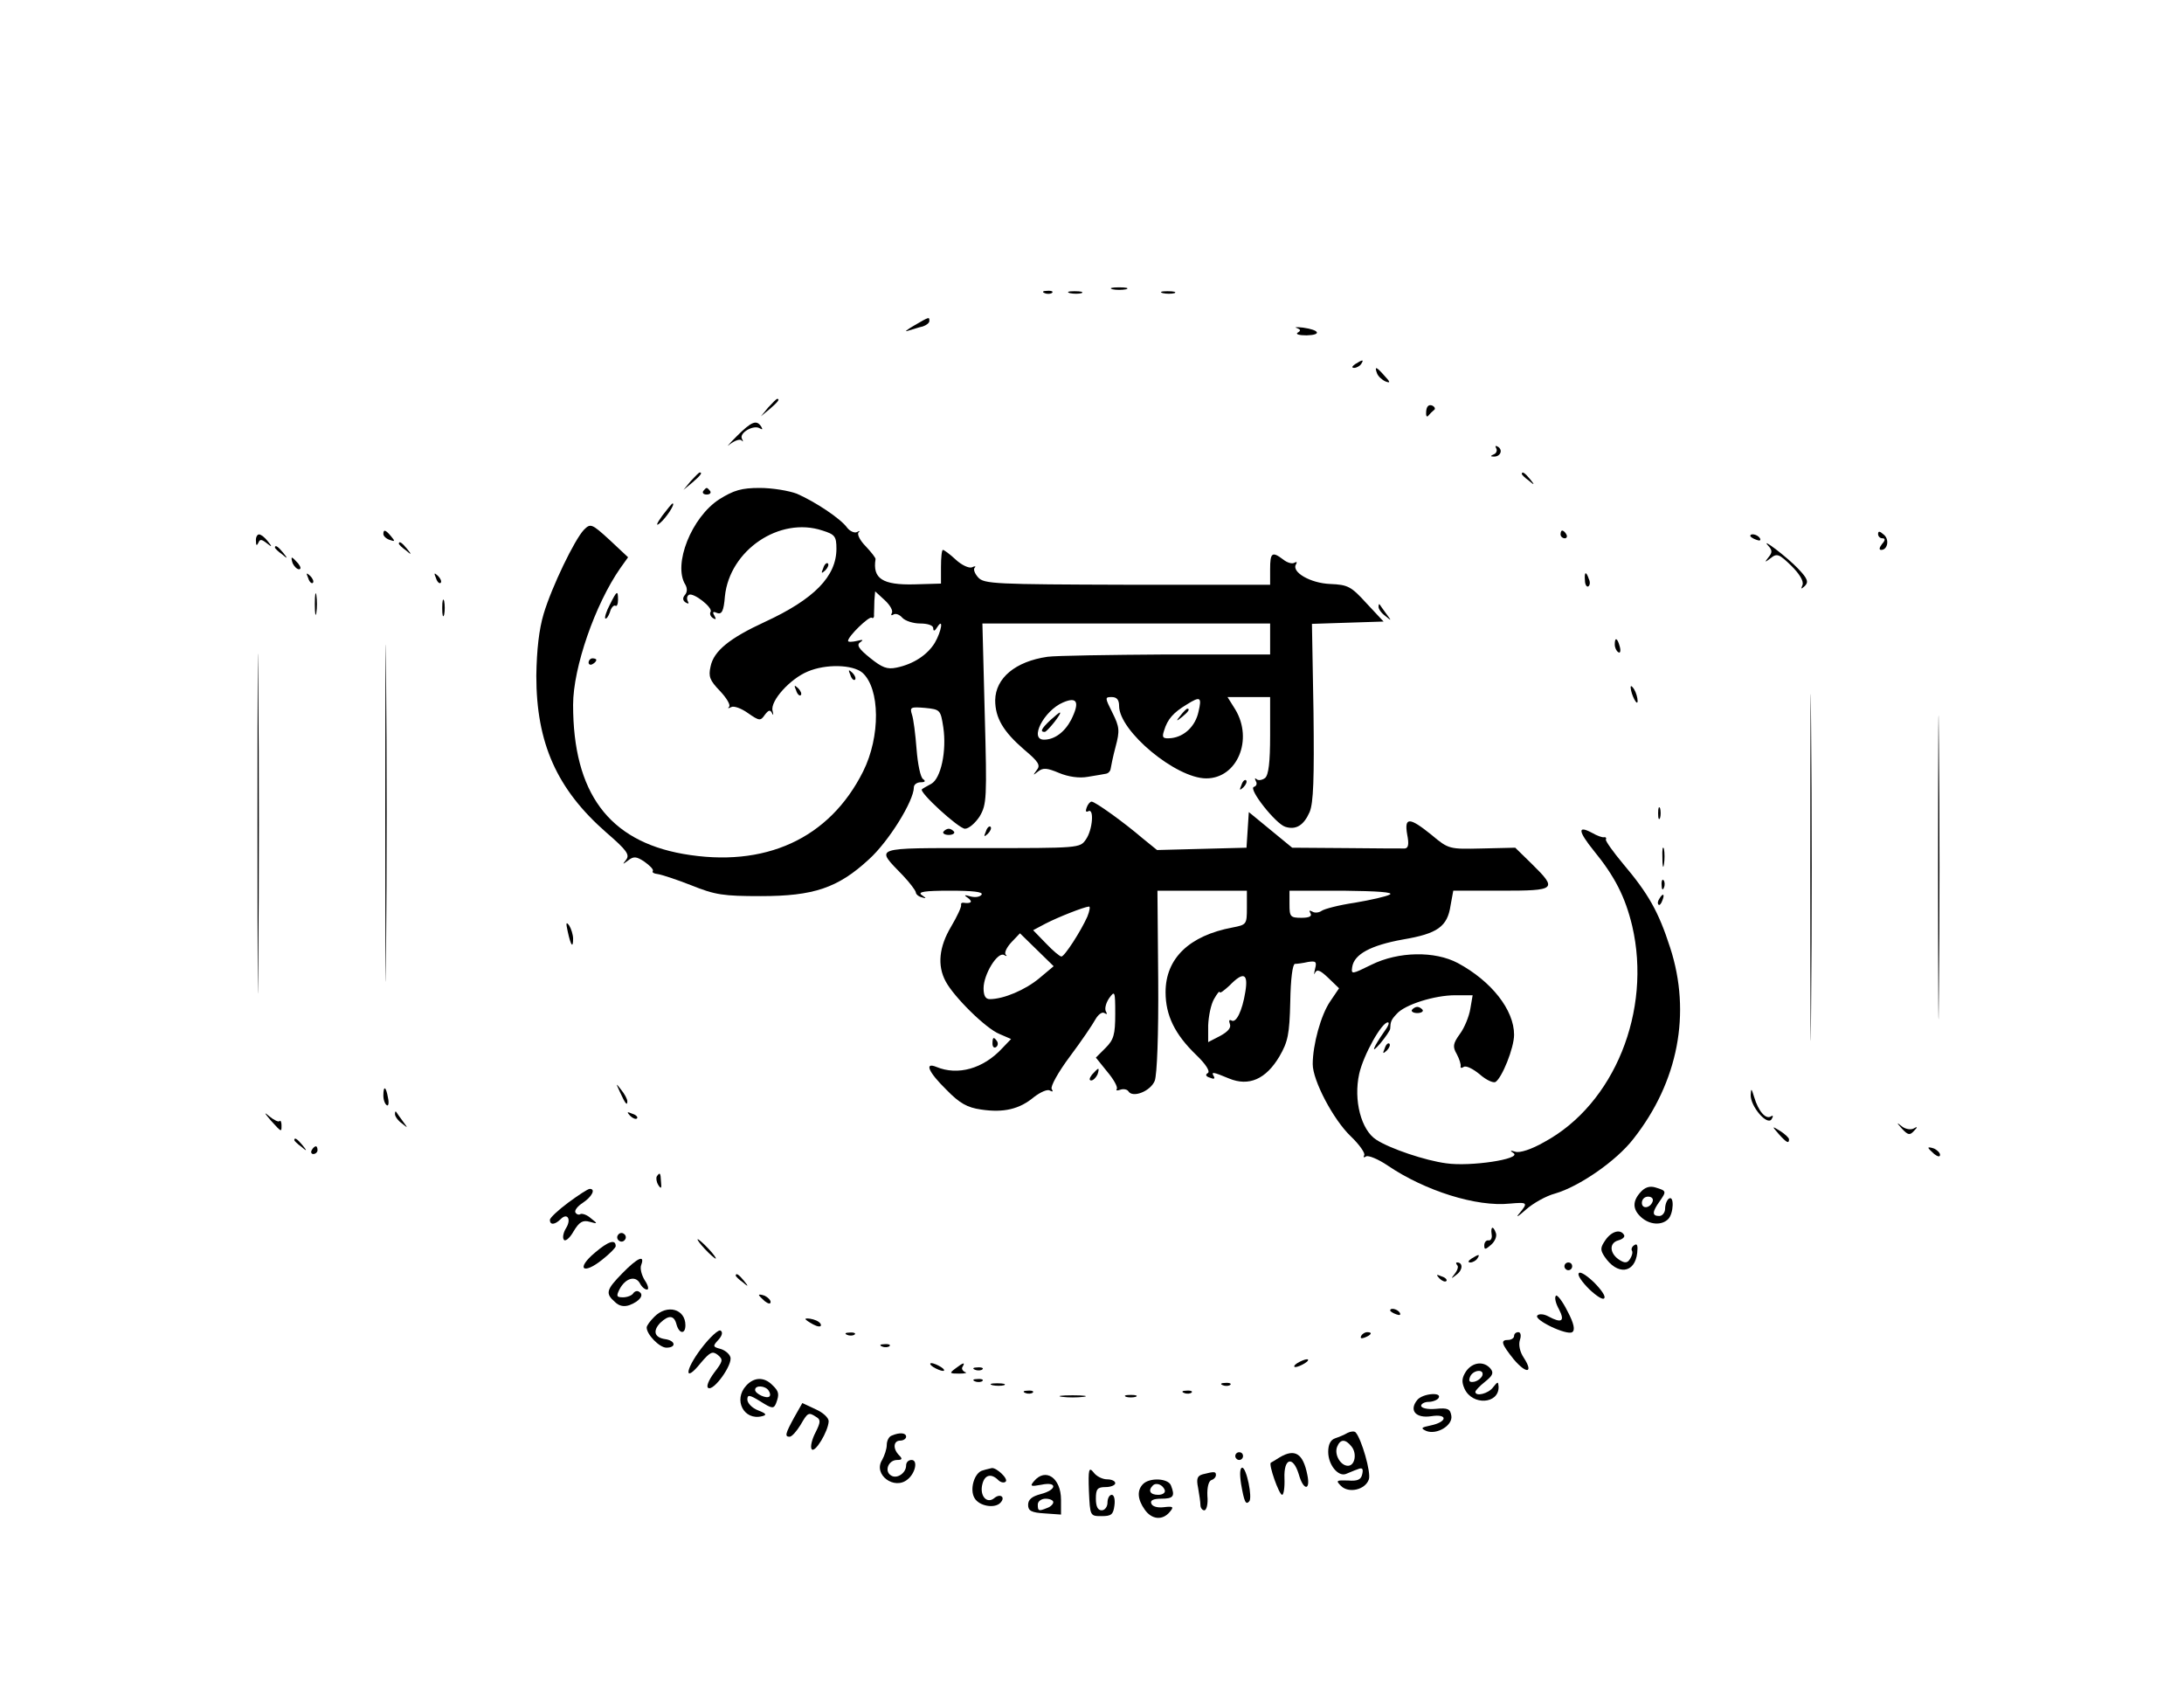 <?xml version="1.0" standalone="no"?>
<!DOCTYPE svg PUBLIC "-//W3C//DTD SVG 20010904//EN"
 "http://www.w3.org/TR/2001/REC-SVG-20010904/DTD/svg10.dtd">
<svg version="1.0" xmlns="http://www.w3.org/2000/svg"
 width="564pt" height="441pt" viewBox="0 0 564 441"
 preserveAspectRatio="xMidYMid meet">

<g transform="translate(0,441) scale(0.1,-0.1)"
fill="#000000" stroke="none">
<path d="M2873 3663 c9 -2 25 -2 35 0 9 3 1 5 -18 5 -19 0 -27 -2 -17 -5z"/>
<path d="M2698 3653 c7 -3 16 -2 19 1 4 3 -2 6 -13 5 -11 0 -14 -3 -6 -6z"/>
<path d="M2763 3653 c9 -2 23 -2 30 0 6 3 -1 5 -18 5 -16 0 -22 -2 -12 -5z"/>
<path d="M3003 3653 c9 -2 23 -2 30 0 6 3 -1 5 -18 5 -16 0 -22 -2 -12 -5z"/>
<path d="M2360 3569 c-19 -11 -26 -17 -15 -13 11 3 28 9 38 11 9 3 17 9 17 14
0 11 1 12 -40 -12z"/>
<path d="M3349 3563 c10 -4 11 -7 2 -12 -6 -4 4 -7 23 -7 40 1 34 14 -9 20
-17 2 -24 1 -16 -1z"/>
<path d="M3500 3470 c-9 -6 -10 -10 -3 -10 6 0 15 5 18 10 8 12 4 12 -15 0z"/>
<path d="M3556 3446 c3 -8 13 -17 22 -21 13 -5 13 -2 -3 15 -21 24 -26 25 -19
6z"/>
<path d="M1984 3358 l-19 -23 23 19 c21 18 27 26 19 26 -2 0 -12 -10 -23 -22z"/>
<path d="M3683 3348 c-1 -11 1 -16 5 -12 4 5 11 12 15 15 5 3 2 9 -5 12 -9 3
-14 -3 -15 -15z"/>
<path d="M1902 3283 c-21 -21 -28 -30 -17 -20 12 9 25 14 30 10 4 -5 5 -3 1 4
-8 15 30 37 46 27 7 -4 8 -3 4 4 -12 19 -25 14 -64 -25z"/>
<path d="M3864 3252 c3 -5 0 -13 -6 -15 -9 -4 -10 -6 -1 -6 17 -1 25 16 12 25
-7 4 -9 3 -5 -4z"/>
<path d="M1784 3168 l-19 -23 23 19 c21 18 27 26 19 26 -2 0 -12 -10 -23 -22z"/>
<path d="M3930 3186 c0 -2 8 -10 18 -17 15 -13 16 -12 3 4 -13 16 -21 21 -21
13z"/>
<path d="M1816 3142 c-3 -5 1 -9 9 -9 8 0 12 4 9 9 -3 4 -7 8 -9 8 -2 0 -6 -4
-9 -8z"/>
<path d="M1858 3121 c-72 -46 -121 -169 -88 -221 5 -9 5 -19 -1 -26 -7 -8 -6
-15 2 -20 7 -4 9 -3 5 4 -3 6 -2 13 3 16 11 7 63 -33 56 -44 -3 -5 0 -12 6
-16 8 -5 9 -3 4 6 -6 10 -4 12 7 7 12 -4 17 5 20 43 12 119 141 207 252 170
32 -10 36 -15 36 -47 0 -71 -57 -130 -185 -189 -91 -42 -132 -75 -140 -115 -6
-26 -2 -36 24 -63 17 -18 28 -36 24 -41 -5 -4 -2 -5 5 -1 7 4 26 -3 43 -15 30
-21 33 -21 44 -5 10 13 14 14 19 4 3 -7 4 -4 1 7 -6 25 45 82 91 101 47 20
116 18 141 -3 46 -41 47 -165 2 -255 -87 -174 -254 -250 -465 -213 -192 34
-284 158 -284 385 0 96 57 260 122 353 l20 28 -48 45 c-46 42 -49 43 -66 26
-24 -25 -83 -147 -104 -217 -12 -40 -18 -93 -19 -160 0 -174 53 -293 181 -405
52 -45 61 -57 51 -70 -10 -13 -10 -13 5 -2 14 11 21 11 42 -3 14 -10 24 -20
22 -24 -3 -4 3 -7 12 -8 9 -1 49 -14 87 -29 62 -25 83 -28 180 -28 136 0 199
21 279 95 51 46 116 151 116 186 0 7 8 13 18 13 11 0 13 3 6 8 -7 4 -14 39
-17 77 -3 39 -8 79 -12 90 -6 19 -3 20 34 17 39 -4 40 -5 47 -50 9 -61 -6
-132 -31 -146 -11 -6 -22 -12 -24 -14 -10 -6 95 -102 111 -102 10 0 27 15 38
32 18 31 19 45 13 265 l-6 233 371 0 372 0 0 -40 0 -40 -267 0 c-148 -1 -286
-3 -308 -6 -83 -12 -134 -55 -135 -112 0 -46 21 -81 74 -127 38 -32 44 -41 33
-54 -10 -14 -10 -14 4 -3 13 10 23 9 54 -4 24 -10 52 -14 74 -10 20 3 41 7 47
8 6 1 11 6 12 12 1 6 6 32 13 58 11 41 10 51 -8 87 -20 40 -20 41 -2 41 13 0
19 -7 19 -23 0 -65 147 -187 225 -187 80 0 122 100 75 178 l-20 32 55 0 55 0
0 -99 c0 -70 -4 -102 -13 -110 -8 -6 -18 -7 -22 -3 -5 4 -5 2 -2 -5 4 -6 2
-13 -5 -15 -15 -5 56 -95 81 -103 28 -9 48 4 63 38 10 24 12 86 10 259 l-4
227 92 3 93 3 -44 47 c-40 44 -48 48 -94 50 -51 2 -101 31 -88 51 3 6 2 7 -4
4 -6 -4 -19 0 -29 8 -29 22 -34 18 -34 -25 l0 -40 -369 0 c-341 1 -370 2 -385
19 -9 10 -13 21 -9 25 4 4 1 5 -7 1 -8 -3 -27 6 -42 20 -15 14 -30 25 -33 25
-3 0 -5 -20 -5 -44 l0 -43 -69 -2 c-82 -2 -108 15 -100 65 1 3 -11 18 -25 33
-15 15 -23 31 -19 36 5 4 3 5 -4 1 -6 -3 -18 2 -25 11 -17 24 -84 68 -130 88
-21 8 -64 15 -96 15 -47 0 -67 -6 -104 -29z m445 -294 c-3 -6 -1 -7 4 -4 6 4
16 0 23 -8 7 -8 28 -15 46 -15 20 0 34 -5 34 -12 0 -9 4 -8 10 2 17 27 12 -9
-6 -40 -19 -31 -55 -55 -99 -64 -24 -5 -37 0 -68 25 -30 24 -36 34 -25 41 9 6
6 7 -9 3 -13 -3 -23 -3 -23 0 0 12 54 64 61 60 4 -3 7 1 6 8 0 6 1 23 1 36 l2
24 25 -23 c13 -12 22 -27 18 -33z m463 -276 c-17 -32 -43 -51 -70 -51 -39 0 0
75 49 96 37 16 44 1 21 -45z m329 21 c-8 -37 -36 -64 -70 -68 -22 -2 -25 1
-19 19 9 30 24 47 59 68 35 22 39 19 30 -19z"/>
<path d="M2712 2550 c-23 -22 -27 -30 -14 -30 7 1 46 50 39 50 -2 0 -13 -9
-25 -20z"/>
<path d="M3049 2563 c-13 -16 -12 -17 4 -4 16 13 21 21 13 21 -2 0 -10 -8 -17
-17z"/>
<path d="M1710 3078 c-15 -21 -17 -28 -6 -19 16 13 41 51 33 51 -2 0 -14 -15
-27 -32z"/>
<path d="M990 3031 c0 -5 7 -12 16 -15 14 -5 15 -4 4 9 -14 17 -20 19 -20 6z"/>
<path d="M4030 3030 c0 -5 5 -10 11 -10 5 0 7 5 4 10 -3 6 -8 10 -11 10 -2 0
-4 -4 -4 -10z"/>
<path d="M4850 3031 c0 -6 5 -11 11 -11 8 0 8 -5 -1 -15 -7 -9 -8 -15 -2 -15
17 0 22 28 6 40 -10 9 -14 9 -14 1z"/>
<path d="M661 3013 c0 -12 2 -13 6 -5 4 10 8 10 21 0 15 -12 16 -11 3 5 -7 9
-17 17 -22 17 -5 0 -9 -8 -8 -17z"/>
<path d="M4520 3026 c0 -2 7 -7 16 -10 8 -3 12 -2 9 4 -6 10 -25 14 -25 6z"/>
<path d="M995 2310 c0 -388 1 -546 2 -352 2 193 2 511 0 705 -1 193 -2 35 -2
-353z"/>
<path d="M1030 3006 c0 -2 8 -10 18 -17 15 -13 16 -12 3 4 -13 16 -21 21 -21
13z"/>
<path d="M4567 3000 c10 -11 10 -17 0 -29 -11 -14 -10 -14 6 -2 16 13 22 10
53 -20 21 -21 32 -39 29 -49 -5 -12 -4 -12 6 -3 10 10 7 19 -17 44 -28 30
-102 86 -77 59z"/>
<path d="M710 2996 c0 -2 8 -10 18 -17 15 -13 16 -12 3 4 -13 16 -21 21 -21
13z"/>
<path d="M665 2285 c0 -390 1 -552 2 -358 2 193 2 513 0 710 -1 197 -2 39 -2
-352z"/>
<path d="M756 2955 c4 -8 11 -15 16 -15 6 0 5 6 -2 15 -7 8 -14 15 -16 15 -2
0 -1 -7 2 -15z"/>
<path d="M2126 2943 c-6 -14 -5 -15 5 -6 7 7 10 15 7 18 -3 3 -9 -2 -12 -12z"/>
<path d="M796 2917 c3 -10 9 -15 12 -12 3 3 0 11 -7 18 -10 9 -11 8 -5 -6z"/>
<path d="M1126 2917 c3 -10 9 -15 12 -12 3 3 0 11 -7 18 -10 9 -11 8 -5 -6z"/>
<path d="M4093 2911 c0 -11 5 -18 9 -15 4 3 5 11 1 19 -7 21 -12 19 -10 -4z"/>
<path d="M813 2850 c0 -25 2 -35 4 -22 2 12 2 32 0 45 -2 12 -4 2 -4 -23z"/>
<path d="M4675 2170 c0 -399 1 -562 2 -362 2 199 2 525 0 725 -1 199 -2 36 -2
-363z"/>
<path d="M1575 2849 c-9 -17 -14 -33 -12 -36 3 -2 8 5 12 16 3 12 10 19 14 17
4 -3 7 4 7 15 0 26 -3 24 -21 -12z"/>
<path d="M1142 2840 c0 -19 2 -27 5 -17 2 9 2 25 0 35 -3 9 -5 1 -5 -18z"/>
<path d="M3560 2843 c0 -6 8 -17 18 -24 16 -13 16 -13 2 6 -8 11 -16 22 -17
24 -2 2 -3 0 -3 -6z"/>
<path d="M5005 2170 c0 -349 1 -492 2 -317 2 174 2 460 0 635 -1 174 -2 31 -2
-318z"/>
<path d="M4170 2746 c0 -8 4 -17 9 -20 5 -4 7 3 4 14 -6 23 -13 26 -13 6z"/>
<path d="M1520 2699 c0 -5 5 -7 10 -4 6 3 10 8 10 11 0 2 -4 4 -10 4 -5 0 -10
-5 -10 -11z"/>
<path d="M2196 2667 c3 -10 9 -15 12 -12 3 3 0 11 -7 18 -10 9 -11 8 -5 -6z"/>
<path d="M2056 2627 c3 -10 9 -15 12 -12 3 3 0 11 -7 18 -10 9 -11 8 -5 -6z"/>
<path d="M4211 2635 c1 -19 18 -51 18 -35 0 8 -4 22 -9 30 -5 8 -9 11 -9 5z"/>
<path d="M3206 2383 c-6 -14 -5 -15 5 -6 7 7 10 15 7 18 -3 3 -9 -2 -12 -12z"/>
<path d="M2806 2324 c-3 -8 -2 -12 4 -9 16 10 12 -48 -6 -73 -15 -22 -18 -22
-270 -22 -286 0 -274 4 -202 -71 18 -19 32 -38 33 -43 0 -5 7 -11 15 -13 13
-4 13 -3 0 6 -11 8 8 11 73 11 59 0 86 -3 82 -10 -4 -6 -16 -8 -28 -5 -17 5
-19 4 -7 -4 13 -10 8 -15 -13 -12 -4 0 -6 -2 -5 -6 1 -5 -10 -29 -26 -56 -31
-52 -36 -100 -14 -141 21 -40 104 -122 139 -136 l30 -13 -23 -24 c-49 -53
-115 -71 -170 -48 -32 13 -20 -14 26 -59 34 -35 54 -46 89 -51 59 -9 100 1
137 32 17 13 35 21 41 17 8 -4 9 -3 5 4 -4 6 17 44 47 84 30 40 59 83 66 96 7
12 17 20 23 16 7 -4 8 -3 4 4 -4 7 0 22 8 34 15 21 16 19 16 -40 0 -54 -4 -67
-25 -88 l-25 -25 29 -36 c17 -20 28 -40 25 -45 -3 -4 1 -5 9 -2 8 3 18 1 21
-4 11 -18 57 0 68 27 6 16 10 119 9 259 l-2 232 116 0 115 0 0 -44 c0 -43 -1
-44 -37 -51 -112 -21 -173 -80 -173 -167 0 -60 24 -109 79 -162 25 -24 37 -43
30 -47 -7 -4 -5 -9 6 -12 9 -4 13 -3 10 3 -8 13 -4 13 39 -5 51 -21 95 -2 130
57 22 38 26 57 28 141 1 60 6 97 12 98 6 0 21 2 34 5 20 3 23 1 18 -18 -3 -13
-3 -17 0 -10 5 10 13 7 34 -13 l28 -27 -23 -34 c-24 -35 -45 -112 -45 -162 0
-42 53 -143 98 -186 23 -22 38 -44 35 -49 -3 -6 -1 -7 5 -3 6 3 31 -7 56 -24
96 -65 229 -107 315 -98 46 4 48 3 24 -26 -10 -12 -2 -7 17 10 19 17 53 36 76
42 62 18 158 84 202 141 116 147 150 325 95 494 -30 93 -56 139 -122 217 -25
30 -45 58 -44 62 2 4 0 7 -5 6 -4 -1 -18 4 -30 11 -39 21 -37 5 4 -46 54 -66
81 -119 99 -194 51 -219 -46 -460 -227 -558 -33 -19 -64 -29 -75 -25 -13 4
-15 3 -4 -4 20 -15 -112 -35 -174 -26 -54 7 -146 38 -181 61 -39 25 -59 102
-44 170 11 49 58 133 74 133 5 0 1 -10 -8 -22 -30 -43 -38 -63 -12 -33 14 17
25 33 26 38 1 19 2 23 17 39 21 24 98 48 151 48 l45 0 -6 -35 c-3 -19 -15 -49
-27 -65 -18 -25 -19 -33 -8 -52 7 -13 11 -27 10 -31 -1 -5 2 -6 8 -2 6 4 24
-5 41 -19 17 -15 35 -23 41 -20 17 11 48 88 48 122 0 64 -58 138 -145 185 -60
32 -154 30 -223 -4 -51 -25 -53 -26 -50 -6 5 33 48 56 131 71 89 15 115 33
123 88 l7 38 123 0 c143 0 147 3 80 69 l-43 42 -86 -2 c-84 -2 -86 -2 -130 35
-57 46 -71 47 -63 1 5 -25 3 -35 -6 -36 -7 0 -76 0 -152 1 l-139 1 -56 46 -56
46 -3 -46 -3 -46 -116 -3 -115 -3 -37 30 c-49 42 -123 95 -132 95 -4 0 -10 -7
-13 -16z m783 -224 c-9 -5 -49 -14 -90 -21 -41 -6 -79 -16 -86 -21 -7 -5 -18
-6 -24 -2 -8 4 -9 3 -5 -4 5 -8 -3 -12 -23 -12 -29 0 -31 3 -31 35 l0 35 138
0 c90 -1 132 -4 121 -10z m-781 -57 c-17 -38 -59 -103 -67 -103 -4 0 -22 15
-40 34 l-33 34 32 17 c33 17 99 43 112 44 4 1 2 -11 -4 -26z m-124 -159 c-36
-30 -92 -54 -128 -54 -11 0 -16 9 -16 28 0 36 36 95 53 86 6 -4 9 -3 4 1 -4 5
3 19 15 32 l22 23 43 -42 44 -43 -37 -31z m532 -35 c-8 -50 -24 -82 -36 -74
-6 3 -7 -1 -4 -9 4 -10 -5 -20 -25 -31 l-31 -16 0 43 c1 24 7 54 15 68 8 14
14 22 15 18 0 -4 11 4 25 17 36 37 49 32 41 -16z"/>
<path d="M4282 2310 c0 -14 2 -19 5 -12 2 6 2 18 0 25 -3 6 -5 1 -5 -13z"/>
<path d="M2546 2263 c-6 -14 -5 -15 5 -6 7 7 10 15 7 18 -3 3 -9 -2 -12 -12z"/>
<path d="M2436 2262 c-2 -4 4 -8 14 -8 10 0 16 4 14 8 -3 4 -9 8 -14 8 -5 0
-11 -4 -14 -8z"/>
<path d="M4293 2195 c0 -22 2 -30 4 -17 2 12 2 30 0 40 -3 9 -5 -1 -4 -23z"/>
<path d="M4291 2124 c0 -11 3 -14 6 -6 3 7 2 16 -1 19 -3 4 -6 -2 -5 -13z"/>
<path d="M4285 2089 c-4 -6 -5 -12 -2 -15 2 -3 7 2 10 11 7 17 1 20 -8 4z"/>
<path d="M1466 2005 c8 -37 14 -45 14 -19 0 10 -5 26 -10 34 -8 11 -9 7 -4
-15z"/>
<path d="M3646 1802 c-2 -4 4 -8 14 -8 10 0 16 4 14 8 -3 4 -9 8 -14 8 -5 0
-11 -4 -14 -8z"/>
<path d="M2563 1715 c0 -8 4 -12 9 -9 5 3 6 10 3 15 -9 13 -12 11 -12 -6z"/>
<path d="M3576 1703 c-6 -14 -5 -15 5 -6 7 7 10 15 7 18 -3 3 -9 -2 -12 -12z"/>
<path d="M2820 1635 c-7 -9 -8 -15 -2 -15 5 0 12 7 16 15 3 8 4 15 2 15 -2 0
-9 -7 -16 -15z"/>
<path d="M1601 1590 c14 -31 19 -36 19 -24 0 6 -7 19 -16 30 -14 18 -14 18 -3
-6z"/>
<path d="M990 1581 c0 -11 4 -22 9 -25 4 -3 6 6 3 19 -5 30 -12 33 -12 6z"/>
<path d="M4521 1583 c-1 -30 43 -81 54 -63 5 8 4 11 -2 7 -13 -8 -32 13 -43
50 -7 23 -8 24 -9 6z"/>
<path d="M699 1517 c29 -32 28 -31 28 -12 0 8 -3 13 -5 10 -3 -3 -15 3 -26 12
-15 13 -14 10 3 -10z"/>
<path d="M1020 1533 c0 -6 8 -17 18 -24 16 -13 16 -13 2 6 -8 11 -16 22 -17
24 -2 2 -3 0 -3 -6z"/>
<path d="M1627 1529 c7 -7 15 -10 18 -7 3 3 -2 9 -12 12 -14 6 -15 5 -6 -5z"/>
<path d="M4912 1495 c15 -16 20 -17 30 -6 11 11 10 13 0 7 -7 -4 -21 -2 -30 5
-15 12 -15 11 0 -6z"/>
<path d="M4594 1481 c20 -22 26 -25 26 -13 0 4 -10 13 -22 21 -23 14 -23 14
-4 -8z"/>
<path d="M760 1466 c0 -2 8 -10 18 -17 15 -13 16 -12 3 4 -13 16 -21 21 -21
13z"/>
<path d="M805 1440 c-3 -5 -1 -10 4 -10 6 0 11 5 11 10 0 6 -2 10 -4 10 -3 0
-8 -4 -11 -10z"/>
<path d="M4980 1446 c0 -2 7 -9 15 -16 9 -7 15 -8 15 -2 0 5 -7 12 -15 16 -8
3 -15 4 -15 2z"/>
<path d="M1696 1372 c-2 -4 -1 -14 4 -22 7 -11 9 -9 7 8 -1 24 -3 26 -11 14z"/>
<path d="M4237 1332 c-22 -24 -21 -45 1 -65 22 -20 53 -22 70 -5 14 14 16 62
2 53 -5 -3 -10 -15 -10 -26 0 -10 -7 -19 -15 -19 -19 0 -19 10 1 38 18 26 18
27 -12 36 -14 4 -26 0 -37 -12z m31 -24 c-6 -18 -28 -21 -28 -4 0 9 7 16 16
16 9 0 14 -5 12 -12z"/>
<path d="M1468 1305 c-27 -20 -48 -40 -48 -45 0 -14 13 -13 28 2 17 17 28 0
14 -23 -7 -11 -10 -25 -6 -30 3 -6 15 3 25 21 15 25 24 30 42 25 21 -6 21 -5
3 9 -10 9 -22 13 -27 11 -4 -3 -10 -1 -13 4 -3 5 5 16 19 25 24 16 34 36 18
36 -5 0 -29 -16 -55 -35z"/>
<path d="M3852 1223 c2 -10 -2 -17 -8 -16 -6 1 -11 -5 -11 -13 0 -12 3 -11 18
2 10 9 15 22 12 30 -7 20 -14 17 -11 -3z"/>
<path d="M1596 1221 c-4 -5 -2 -12 3 -15 5 -4 12 -2 15 3 4 5 2 12 -3 15 -5 4
-12 2 -15 -3z"/>
<path d="M4146 1208 c-13 -19 -14 -25 -3 -42 33 -50 79 -45 85 9 2 18 0 25 -7
20 -6 -3 -9 -10 -7 -14 3 -4 1 -13 -4 -21 -7 -12 -14 -12 -27 -4 -26 16 -29
44 -4 51 11 3 18 9 15 14 -9 16 -32 10 -48 -13z"/>
<path d="M1536 1175 c-49 -41 -31 -58 19 -18 19 15 35 31 35 35 0 19 -19 13
-54 -17z"/>
<path d="M1820 1185 c13 -14 26 -25 28 -25 3 0 -5 11 -18 25 -13 14 -26 25
-28 25 -3 0 5 -11 18 -25z"/>
<path d="M3800 1160 c-9 -6 -10 -10 -3 -10 6 0 15 5 18 10 8 12 4 12 -15 0z"/>
<path d="M1607 1122 c-42 -43 -44 -52 -19 -74 11 -11 24 -13 38 -8 26 10 38
26 25 34 -5 4 -12 2 -16 -4 -3 -5 -15 -10 -26 -10 -17 0 -18 3 -9 21 15 28 40
36 52 16 5 -10 13 -17 19 -17 5 0 3 11 -6 24 -8 13 -13 31 -9 40 10 27 -10 18
-49 -22z"/>
<path d="M3763 1143 c4 -3 1 -13 -6 -22 -11 -14 -10 -14 5 -2 16 12 16 31 1
31 -4 0 -3 -3 0 -7z"/>
<path d="M4040 1140 c0 -5 5 -10 10 -10 6 0 10 5 10 10 0 6 -4 10 -10 10 -5 0
-10 -4 -10 -10z"/>
<path d="M4077 1122 c-4 -5 9 -23 27 -41 19 -18 36 -29 39 -23 4 5 -9 23 -27
41 -19 18 -36 29 -39 23z"/>
<path d="M1900 1116 c0 -2 8 -10 18 -17 15 -13 16 -12 3 4 -13 16 -21 21 -21
13z"/>
<path d="M3717 1109 c7 -7 15 -10 18 -7 3 3 -2 9 -12 12 -14 6 -15 5 -6 -5z"/>
<path d="M1960 1066 c0 -2 7 -9 15 -16 9 -7 15 -8 15 -2 0 5 -7 12 -15 16 -8
3 -15 4 -15 2z"/>
<path d="M4018 1064 c-4 -4 -1 -19 8 -35 16 -31 7 -37 -28 -18 -11 6 -24 7
-28 2 -10 -11 76 -52 90 -43 8 5 5 22 -12 54 -13 26 -27 44 -30 40z"/>
<path d="M1690 1010 c-11 -11 -20 -23 -20 -28 0 -18 33 -52 51 -52 26 0 24 18
-3 22 -28 4 -33 21 -13 42 22 21 36 20 42 -4 7 -25 23 -26 23 -2 0 42 -47 55
-80 22z"/>
<path d="M3590 1026 c0 -2 7 -7 16 -10 8 -3 12 -2 9 4 -6 10 -25 14 -25 6z"/>
<path d="M2080 1004 c0 -2 9 -8 20 -14 11 -6 20 -7 20 -2 0 6 -9 12 -20 15
-11 3 -20 3 -20 1z"/>
<path d="M1811 928 c-44 -58 -44 -91 -1 -37 24 28 30 31 44 20 14 -12 13 -16
-10 -46 -14 -19 -21 -36 -15 -39 14 -9 64 61 57 80 -3 9 -15 18 -26 21 -19 5
-20 7 -5 23 10 11 12 20 6 24 -5 4 -28 -17 -50 -46z"/>
<path d="M2188 963 c7 -3 16 -2 19 1 4 3 -2 6 -13 5 -11 0 -14 -3 -6 -6z"/>
<path d="M3515 960 c-3 -6 1 -7 9 -4 18 7 21 14 7 14 -6 0 -13 -4 -16 -10z"/>
<path d="M3910 960 c0 -5 -7 -10 -15 -10 -21 0 -18 -10 14 -50 33 -39 52 -36
26 4 -10 15 -14 33 -10 46 4 11 2 20 -4 20 -6 0 -11 -4 -11 -10z"/>
<path d="M2278 933 c7 -3 16 -2 19 1 4 3 -2 6 -13 5 -11 0 -14 -3 -6 -6z"/>
<path d="M3350 890 c-8 -5 -10 -10 -5 -10 6 0 17 5 25 10 8 5 11 10 5 10 -5 0
-17 -5 -25 -10z"/>
<path d="M2410 880 c8 -5 20 -10 25 -10 6 0 3 5 -5 10 -8 5 -19 10 -25 10 -5
0 -3 -5 5 -10z"/>
<path d="M2467 876 c-16 -12 -15 -13 10 -13 16 0 22 2 15 4 -6 3 -10 9 -6 14
7 12 2 11 -19 -5z"/>
<path d="M3786 869 c-11 -17 -12 -27 -4 -45 20 -44 89 -40 88 5 -1 14 -2 14
-14 -1 -12 -17 -46 -25 -46 -12 0 3 11 15 25 26 20 16 23 23 14 34 -17 20 -46
17 -63 -7z m42 -11 c-3 -7 -12 -14 -21 -16 -12 -2 -15 1 -11 12 7 19 38 22 32
4z"/>
<path d="M2518 873 c7 -3 16 -2 19 1 4 3 -2 6 -13 5 -11 0 -14 -3 -6 -6z"/>
<path d="M1927 832 c-34 -37 -6 -91 41 -79 13 3 11 7 -10 15 -16 6 -28 19 -28
28 0 13 5 13 34 -5 30 -19 34 -19 40 -5 9 24 8 31 -10 48 -21 21 -47 20 -67
-2z m58 -13 c4 -6 5 -12 2 -15 -7 -7 -37 7 -37 17 0 13 27 11 35 -2z"/>
<path d="M2518 843 c7 -3 16 -2 19 1 4 3 -2 6 -13 5 -11 0 -14 -3 -6 -6z"/>
<path d="M2563 833 c9 -2 23 -2 30 0 6 3 -1 5 -18 5 -16 0 -22 -2 -12 -5z"/>
<path d="M3158 833 c7 -3 16 -2 19 1 4 3 -2 6 -13 5 -11 0 -14 -3 -6 -6z"/>
<path d="M2648 813 c7 -3 16 -2 19 1 4 3 -2 6 -13 5 -11 0 -14 -3 -6 -6z"/>
<path d="M3058 813 c7 -3 16 -2 19 1 4 3 -2 6 -13 5 -11 0 -14 -3 -6 -6z"/>
<path d="M2743 803 c15 -2 39 -2 55 0 15 2 2 4 -28 4 -30 0 -43 -2 -27 -4z"/>
<path d="M2908 803 c6 -2 18 -2 25 0 6 3 1 5 -13 5 -14 0 -19 -2 -12 -5z"/>
<path d="M3660 795 c-22 -27 -4 -48 36 -42 44 7 42 -15 -2 -24 -24 -5 -26 -7
-11 -14 27 -11 69 14 65 39 -3 18 -9 21 -40 18 -22 -2 -38 2 -38 8 0 5 9 10
19 10 11 0 23 5 26 10 10 16 -41 12 -55 -5z"/>
<path d="M2051 750 c-23 -42 -25 -50 -12 -50 6 0 18 14 28 30 19 33 21 34 41
21 12 -7 11 -14 -2 -40 -9 -17 -14 -37 -10 -43 8 -12 43 46 44 72 0 9 -15 23
-34 31 l-34 16 -21 -37z"/>
<path d="M3480 710 c-8 -5 -23 -11 -32 -14 -12 -4 -18 -16 -18 -35 0 -34 26
-65 46 -57 8 3 21 9 30 12 12 5 15 2 12 -12 -3 -15 -12 -19 -37 -17 -30 1 -32
0 -18 -14 20 -20 63 -10 72 17 6 18 -19 104 -34 121 -3 4 -13 3 -21 -1z m10
-35 c15 -18 9 -50 -9 -50 -19 0 -36 29 -28 49 8 20 21 21 37 1z"/>
<path d="M2303 703 c-7 -2 -13 -13 -13 -24 0 -11 -6 -28 -12 -39 -24 -38 32
-79 66 -50 20 16 27 50 10 50 -8 0 -14 -6 -14 -14 0 -20 -24 -36 -39 -26 -18
11 -7 40 16 40 13 0 14 3 5 12 -17 17 -15 38 3 38 8 0 15 5 15 10 0 10 -16 12
-37 3z"/>
<path d="M3190 650 c0 -5 5 -10 10 -10 6 0 10 5 10 10 0 6 -4 10 -10 10 -5 0
-10 -4 -10 -10z"/>
<path d="M3305 647 c-11 -7 -21 -13 -23 -14 -7 -3 21 -83 29 -83 4 0 7 19 6
43 -2 52 22 59 37 10 12 -43 31 -43 22 -1 -11 55 -32 68 -71 45z"/>
<path d="M2538 613 c-22 -5 -35 -50 -21 -72 12 -20 51 -27 66 -12 15 15 0 26
-16 12 -19 -15 -38 7 -30 37 6 24 23 28 41 10 6 -6 15 -8 19 -4 8 7 -24 37
-36 35 -3 -1 -14 -3 -23 -6z"/>
<path d="M2812 560 c3 -65 3 -65 33 -65 25 0 30 4 33 28 2 15 -1 27 -7 27 -6
0 -11 -9 -11 -20 0 -11 -7 -20 -15 -20 -10 0 -15 10 -15 30 0 25 4 30 25 30
14 0 25 5 25 10 0 6 -10 10 -21 10 -12 0 -28 8 -35 18 -12 15 -14 8 -12 -48z"/>
<path d="M3205 578 c8 -46 12 -55 21 -45 9 9 -7 87 -18 87 -6 0 -7 -16 -3 -42z"/>
<path d="M3106 603 c-14 -4 -17 -11 -12 -35 3 -17 6 -37 6 -44 0 -8 5 -14 10
-14 6 0 10 17 8 37 -1 22 3 38 10 41 7 2 12 8 12 13 0 9 -3 10 -34 2z"/>
<path d="M2670 585 c-11 -13 -8 -14 19 -9 42 9 41 -13 -1 -24 -23 -6 -33 -14
-33 -28 0 -15 8 -20 43 -22 l42 -3 0 38 c0 57 -40 84 -70 48z m50 -54 c0 -5
-7 -12 -16 -15 -22 -9 -24 -8 -24 9 0 8 9 15 20 15 11 0 20 -4 20 -9z"/>
<path d="M2952 578 c-16 -16 -15 -39 4 -66 18 -26 46 -29 65 -6 11 13 9 15
-16 12 -16 -2 -30 2 -32 10 -3 8 6 12 26 12 31 0 36 6 25 34 -7 19 -55 21 -72
4z m56 -16 c2 -7 -6 -12 -17 -12 -21 0 -27 11 -14 24 9 9 26 2 31 -12z"/>
</g>
</svg>
